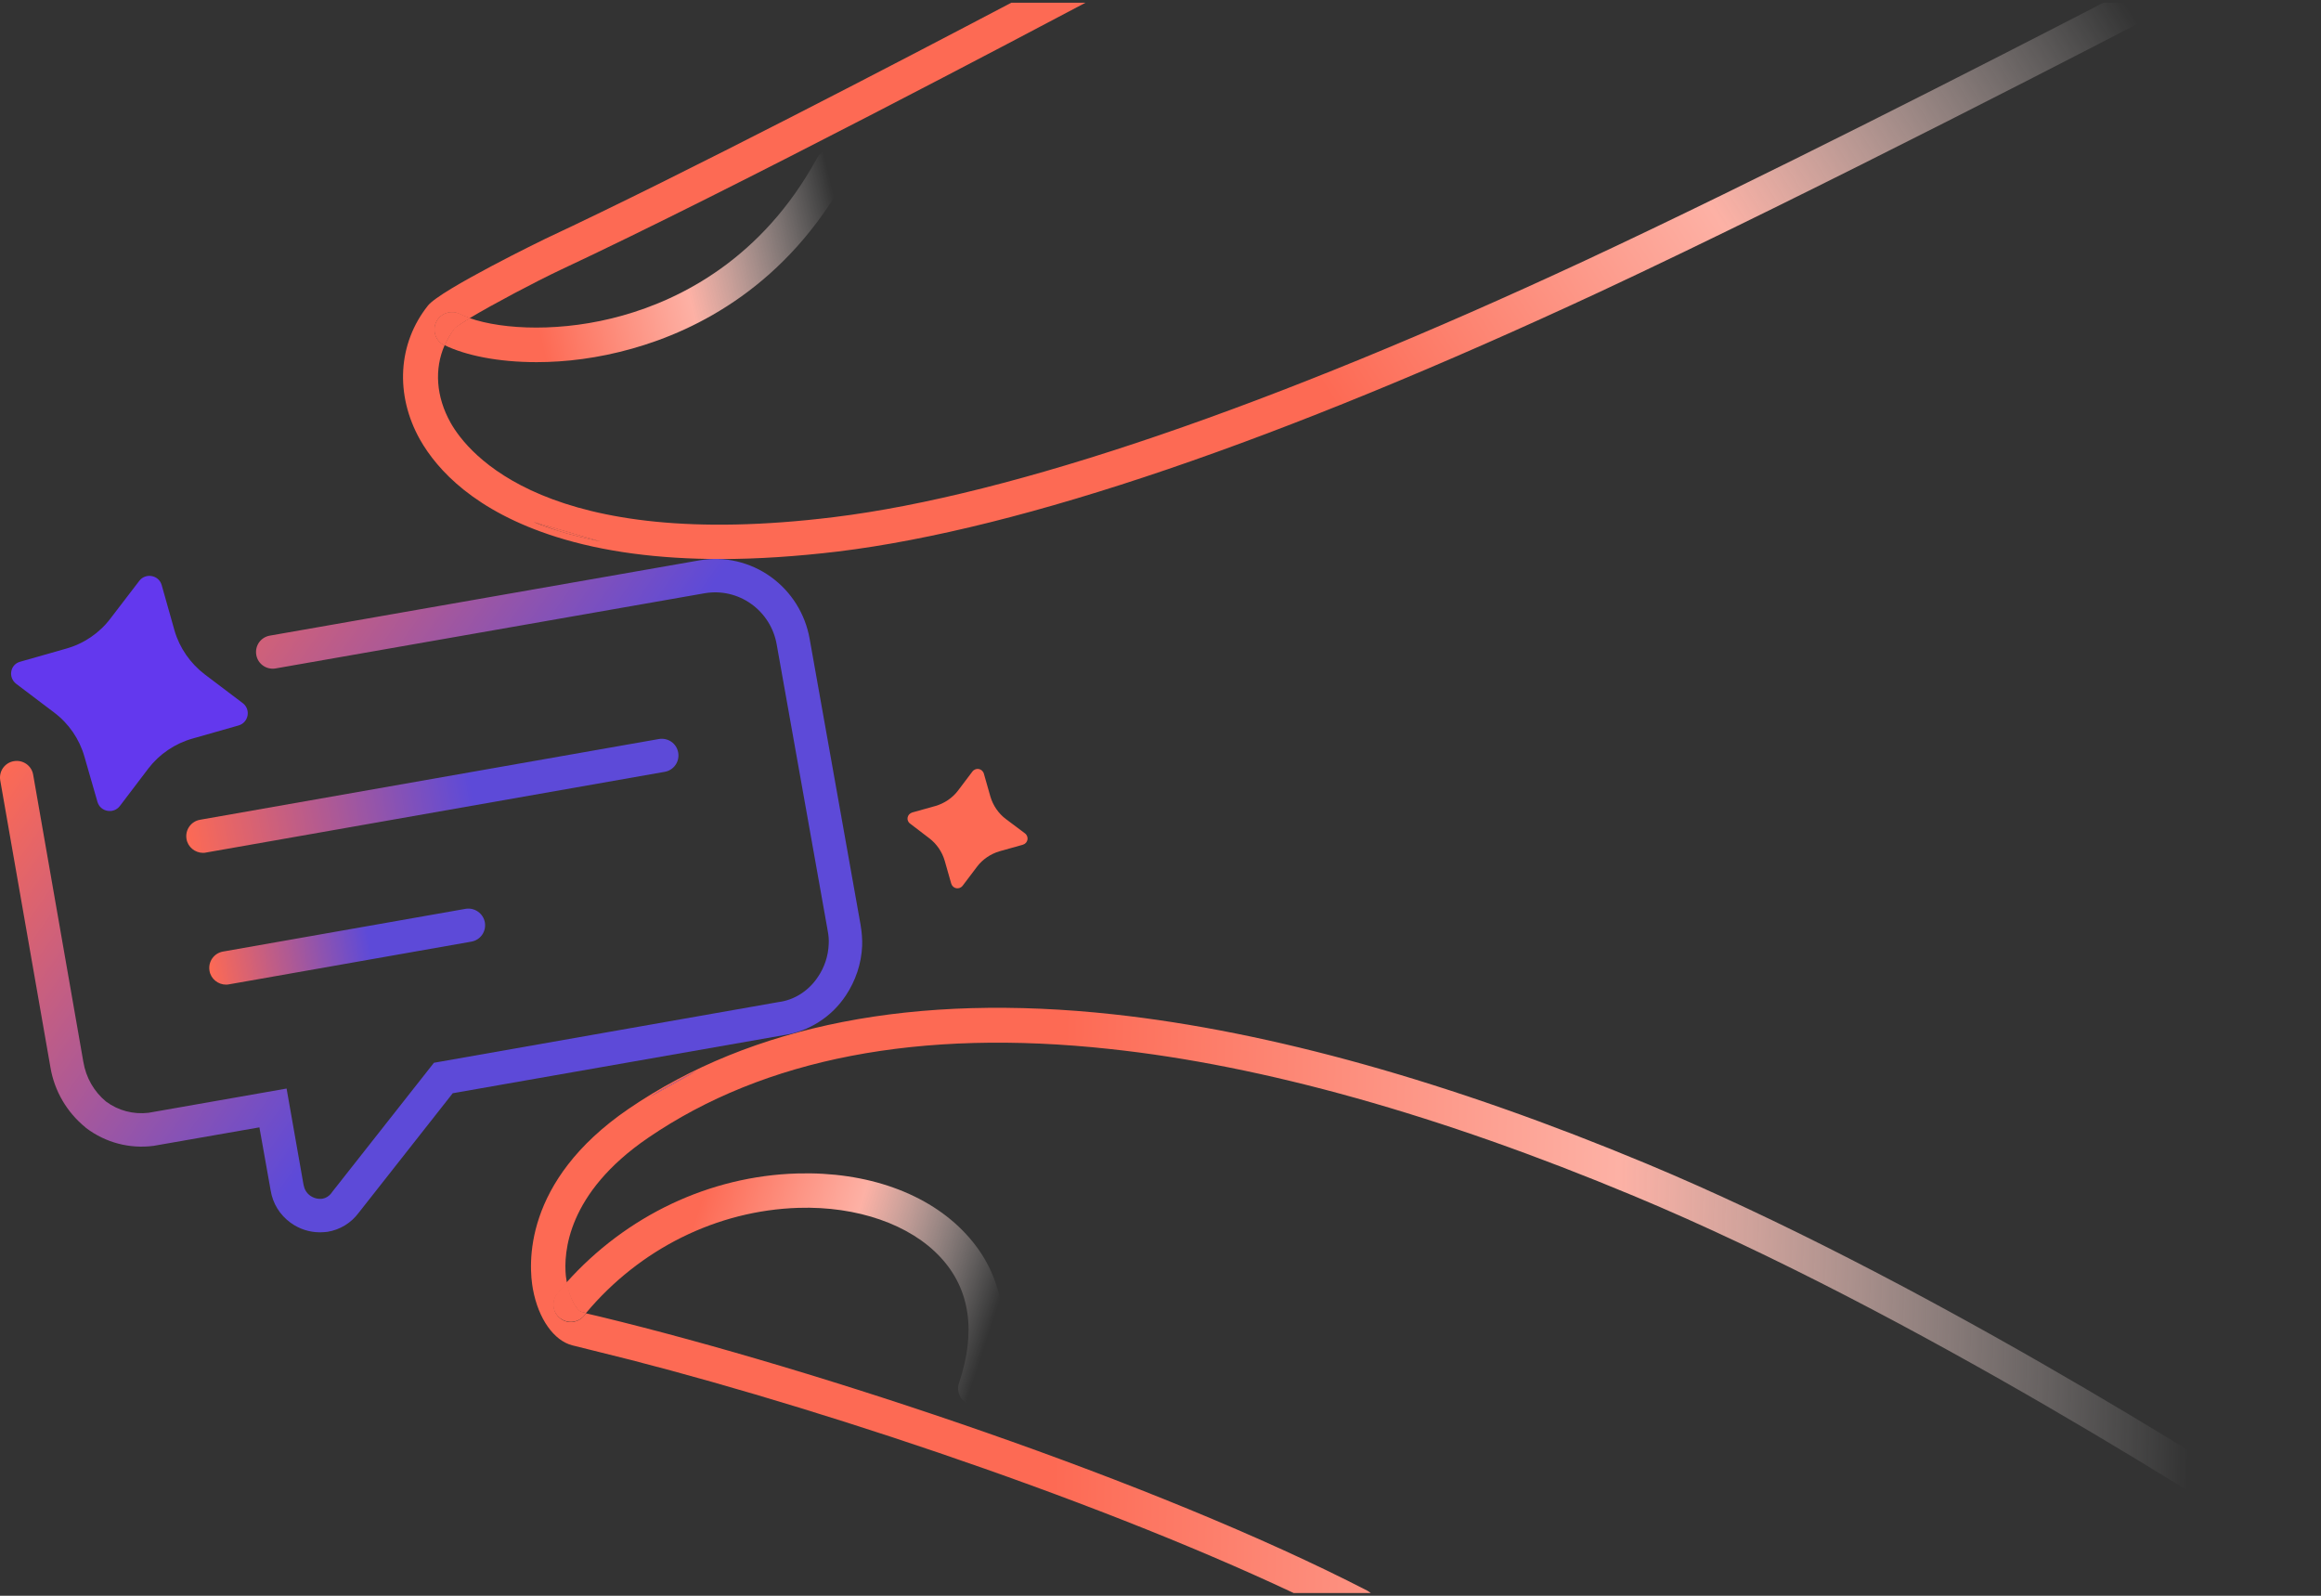<svg width="128" height="88" viewBox="0 0 128 88" fill="none" xmlns="http://www.w3.org/2000/svg">
<rect x="0" y="0" width="128" height="88" fill="#333333" stroke="none"/>
<g clip-path="url(#clip0_1_21)">
<path d="M90.856 64.194C79.978 59.656 70.065 56.883 61.406 55.936C50.456 54.744 41.466 56.51 34.665 61.149C28.801 65.157 29.147 69.782 29.392 71.103C29.694 72.726 30.544 73.932 31.567 74.191L32.72 74.478C43.468 77.078 59.807 82.421 71.348 87.85H75.598C75.54 87.807 75.483 87.764 75.411 87.721C63.683 81.674 45.068 75.512 33.167 72.625L32.316 72.424C32.288 72.468 32.244 72.51 32.216 72.553C31.884 72.956 31.279 73.028 30.876 72.683C30.472 72.353 30.415 71.749 30.746 71.347C30.919 71.146 31.092 70.945 31.265 70.744C31.25 70.629 31.221 70.5 31.207 70.371C31.077 69.092 31.265 65.803 35.746 62.744C42.157 58.363 50.715 56.711 61.19 57.846C69.662 58.751 79.387 61.48 90.092 65.947C105.509 72.367 122.827 83.484 128 86.888V84.604C121.761 80.539 105.48 70.299 90.856 64.194ZM35.861 60.474C36.668 59.972 37.503 59.512 38.368 59.081L35.861 60.474Z" fill="url(#paint0_linear_1_21)"/>
<path d="M38.368 59.081C37.503 59.512 36.668 59.972 35.861 60.474L38.368 59.081Z" fill="url(#paint1_linear_1_21)"/>
<path d="M38.368 59.081C37.503 59.512 36.668 59.972 35.861 60.474L38.368 59.081Z" fill="url(#paint2_linear_1_21)"/>
<path d="M38.368 59.081C37.503 59.512 36.668 59.972 35.861 60.474L38.368 59.081Z" fill="url(#paint3_linear_1_21)"/>
<path d="M32.029 72.338L32.317 72.41C35.285 68.862 39.55 66.751 44.031 66.608C47.272 66.507 50.197 67.527 51.869 69.336C53.497 71.089 53.842 73.43 52.892 76.26C52.719 76.762 52.992 77.293 53.497 77.466C53.597 77.495 53.698 77.509 53.799 77.509C54.203 77.509 54.577 77.25 54.707 76.863C55.888 73.372 55.384 70.313 53.266 68.044C51.191 65.803 47.805 64.597 43.959 64.712C39.132 64.855 34.536 67.038 31.236 70.73C31.438 71.764 31.87 72.281 32.029 72.338Z" fill="url(#paint4_linear_1_21)"/>
<path d="M30.875 72.668C31.279 72.999 31.884 72.941 32.215 72.539C32.244 72.496 32.287 72.453 32.316 72.41L32.028 72.338C31.884 72.281 31.437 71.763 31.264 70.715C31.092 70.916 30.919 71.117 30.746 71.318C30.4 71.735 30.458 72.338 30.875 72.668Z" fill="url(#paint5_linear_1_21)"/>
<path d="M30.875 72.668C31.279 72.999 31.884 72.941 32.215 72.539C32.244 72.496 32.287 72.453 32.316 72.41L32.028 72.338C31.884 72.281 31.437 71.763 31.264 70.715C31.092 70.916 30.919 71.117 30.746 71.318C30.4 71.735 30.458 72.338 30.875 72.668Z" fill="url(#paint6_linear_1_21)"/>
<path d="M30.674 29.608C33.267 30.427 36.322 30.829 39.751 30.829C41.768 30.829 43.929 30.685 46.22 30.413C56.392 29.163 70.526 24.337 88.233 16.093C100.077 10.563 116.819 1.873 120.133 0.15H115.998C109.745 3.381 96.965 9.917 87.412 14.369C70.137 22.412 55.83 27.31 45.989 28.517C30.184 30.47 25.818 25.026 24.853 23.317C24.046 21.881 23.945 20.344 24.521 19.037C24.521 19.037 24.521 19.037 24.507 19.037C24.032 18.807 23.83 18.233 24.06 17.759C24.291 17.285 24.867 17.084 25.343 17.314C25.516 17.4 25.703 17.472 25.905 17.543C27.173 16.782 29.535 15.533 30.904 14.886C40.485 10.405 57.069 1.629 59.864 0.15H55.772C49.793 3.295 37.705 9.601 30.083 13.163C30.025 13.191 24.291 15.978 23.599 16.854C21.942 18.937 21.77 21.766 23.167 24.251C24.118 25.917 26.178 28.186 30.674 29.608ZM33.08 29.852C32.273 29.68 31.495 29.493 30.775 29.264C30.299 29.12 29.852 28.962 29.435 28.79L33.08 29.852Z" fill="url(#paint7_linear_1_21)"/>
<path d="M33.08 29.853L29.435 28.79C29.853 28.948 30.299 29.106 30.775 29.264C31.51 29.493 32.288 29.68 33.08 29.853Z" fill="#F26A56"/>
<path d="M33.08 29.853L29.435 28.79C29.853 28.948 30.299 29.106 30.775 29.264C31.51 29.493 32.288 29.68 33.08 29.853Z" fill="url(#paint8_linear_1_21)"/>
<path d="M24.522 19.037C25.675 19.598 27.461 19.971 29.593 19.971C31.193 19.971 32.994 19.755 34.867 19.224C38.44 18.219 43.396 15.748 46.725 9.658C46.984 9.199 46.811 8.624 46.336 8.366C45.874 8.107 45.298 8.279 45.039 8.753C42.028 14.254 37.561 16.495 34.334 17.4C31.034 18.334 27.749 18.19 25.905 17.544C25.502 17.788 25.213 17.974 25.084 18.075C24.853 18.377 24.666 18.707 24.522 19.037Z" fill="url(#paint9_linear_1_21)"/>
<path d="M24.061 17.759C23.831 18.233 24.032 18.808 24.508 19.037C24.508 19.037 24.508 19.037 24.522 19.037C24.666 18.707 24.854 18.377 25.098 18.075C25.228 17.975 25.516 17.773 25.92 17.544C25.718 17.472 25.531 17.4 25.358 17.314C24.868 17.084 24.292 17.285 24.061 17.759Z" fill="url(#paint10_linear_1_21)"/>
<path d="M24.061 17.759C23.831 18.233 24.032 18.808 24.508 19.037C24.508 19.037 24.508 19.037 24.522 19.037C24.666 18.707 24.854 18.377 25.098 18.075C25.228 17.975 25.516 17.773 25.92 17.544C25.718 17.472 25.531 17.4 25.358 17.314C24.868 17.084 24.292 17.285 24.061 17.759Z" fill="url(#paint11_linear_1_21)"/>
<path d="M55.469 45.164C55.066 44.862 54.763 44.417 54.619 43.928L54.259 42.664C54.173 42.377 53.812 42.305 53.625 42.55L52.833 43.598C52.53 44 52.083 44.302 51.594 44.445L50.311 44.804C50.023 44.891 49.951 45.25 50.196 45.422L51.248 46.226C51.651 46.528 51.954 46.973 52.098 47.462L52.458 48.725C52.545 49.013 52.905 49.085 53.092 48.84L53.884 47.792C54.187 47.39 54.634 47.088 55.124 46.944L56.406 46.585C56.694 46.499 56.766 46.14 56.521 45.953L55.469 45.164Z" fill="#FD6A54"/>
<path d="M0.892 37.709L2.981 39.289C3.788 39.892 4.379 40.754 4.653 41.716L5.373 44.215C5.532 44.776 6.266 44.905 6.612 44.445L8.183 42.377C8.788 41.587 9.652 40.998 10.632 40.725L13.153 40.007C13.715 39.849 13.845 39.117 13.384 38.772L11.295 37.192C10.502 36.589 9.897 35.727 9.623 34.765L8.917 32.266C8.759 31.705 8.024 31.576 7.678 32.036L6.094 34.104C5.488 34.908 4.624 35.497 3.644 35.77L1.123 36.488C0.561 36.632 0.431 37.35 0.892 37.709Z" fill="#6338EE"/>
<path d="M45.168 56.352C45.773 55.964 46.263 55.476 46.652 54.887C47.185 54.083 47.502 53.149 47.546 52.172C47.56 51.813 47.531 51.425 47.459 50.995L44.65 35.224C44.405 33.845 43.641 32.624 42.503 31.806C41.941 31.404 41.307 31.116 40.63 30.958C39.953 30.8 39.261 30.786 38.569 30.901L14.883 35.052C14.378 35.138 14.047 35.612 14.133 36.114C14.22 36.617 14.695 36.948 15.2 36.861L38.886 32.711C39.333 32.639 39.78 32.653 40.212 32.754C40.644 32.854 41.062 33.041 41.422 33.3C42.171 33.831 42.676 34.635 42.834 35.54L45.644 51.311C45.701 51.598 45.716 51.856 45.701 52.086C45.673 52.718 45.471 53.336 45.111 53.867C44.866 54.241 44.549 54.557 44.174 54.801C43.8 55.045 43.382 55.203 42.935 55.26L23.931 58.607L18.297 65.76L18.283 65.788C18.153 65.961 17.966 66.076 17.779 66.105C17.534 66.133 17.303 66.076 17.102 65.932C16.9 65.788 16.785 65.573 16.741 65.343L15.805 60.029L8.197 61.365C7.362 61.465 6.526 61.25 5.849 60.747C5.186 60.201 4.74 59.426 4.595 58.55L1.829 42.721C1.743 42.219 1.267 41.889 0.763 41.975C0.259 42.061 -0.073 42.535 0.014 43.038L2.78 58.851C2.996 60.158 3.688 61.336 4.711 62.169L4.74 62.198C5.82 63.016 7.146 63.361 8.471 63.189L14.306 62.169L14.926 65.645C15.041 66.363 15.43 66.995 16.021 67.426C16.496 67.771 17.058 67.957 17.649 67.957C17.793 67.957 17.937 67.943 18.067 67.929C18.759 67.814 19.364 67.44 19.781 66.88L24.968 60.287L43.223 57.084C43.915 56.984 44.563 56.74 45.168 56.352Z" fill="url(#paint12_linear_1_21)"/>
<path d="M37.402 41.501C37.316 40.998 36.84 40.668 36.336 40.754L11.036 45.206C10.531 45.293 10.2 45.767 10.286 46.269C10.358 46.714 10.762 47.031 11.194 47.031C11.252 47.031 11.295 47.031 11.352 47.016L36.653 42.564C37.157 42.477 37.489 42.004 37.402 41.501Z" fill="url(#paint13_linear_1_21)"/>
<path d="M25.674 50.119L12.303 52.474C11.799 52.56 11.467 53.035 11.554 53.537C11.626 53.982 12.029 54.298 12.462 54.298C12.519 54.298 12.562 54.298 12.62 54.284L25.991 51.928C26.495 51.842 26.826 51.368 26.74 50.866C26.653 50.377 26.178 50.032 25.674 50.119Z" fill="url(#paint14_linear_1_21)"/>
</g>
<defs>
<linearGradient id="paint0_linear_1_21" x1="36.227" y1="71.047" x2="132.372" y2="73.404" gradientUnits="userSpaceOnUse">
<stop offset="0.23" stop-color="#FD6A54"/>
<stop offset="0.55" stop-color="#FDB1A5"/>
<stop offset="0.88" stop-color="white" stop-opacity="0"/>
</linearGradient>
<linearGradient id="paint1_linear_1_21" x1="27.307" y1="62.064" x2="116.297" y2="41.161" gradientUnits="userSpaceOnUse">
<stop stop-color="#FD6A54"/>
<stop offset="0.3" stop-color="#AC5996"/>
<stop offset="0.58" stop-color="#5D4AD8"/>
</linearGradient>
<linearGradient id="paint2_linear_1_21" x1="7.814" y1="59.776" x2="46.082" y2="59.776" gradientUnits="userSpaceOnUse">
<stop stop-color="#FD6A54"/>
<stop offset="0.3" stop-color="#AC5996"/>
<stop offset="0.58" stop-color="#5D4AD8"/>
</linearGradient>
<linearGradient id="paint3_linear_1_21" x1="36.504" y1="59.759" x2="132.649" y2="62.116" gradientUnits="userSpaceOnUse">
<stop offset="0.23" stop-color="#FD6A54"/>
<stop offset="0.55" stop-color="#FDB1A5"/>
<stop offset="0.88" stop-color="white"/>
</linearGradient>
<linearGradient id="paint4_linear_1_21" x1="32.808" y1="66.367" x2="55.7" y2="73.851" gradientUnits="userSpaceOnUse">
<stop offset="0.23" stop-color="#FD6A54"/>
<stop offset="0.58" stop-color="#FDB1A5"/>
<stop offset="0.95" stop-color="white" stop-opacity="0"/>
</linearGradient>
<linearGradient id="paint5_linear_1_21" x1="36.205" y1="71.927" x2="132.35" y2="74.284" gradientUnits="userSpaceOnUse">
<stop offset="0.23" stop-color="#FD6A54"/>
<stop offset="0.55" stop-color="#FDB1A5"/>
<stop offset="0.88" stop-color="white"/>
</linearGradient>
<linearGradient id="paint6_linear_1_21" x1="31.053" y1="71.732" x2="53.946" y2="79.216" gradientUnits="userSpaceOnUse">
<stop offset="0.23" stop-color="#FD6A54"/>
<stop offset="0.58" stop-color="#FDB1A5"/>
<stop offset="0.95" stop-color="white"/>
</linearGradient>
<linearGradient id="paint7_linear_1_21" x1="32.339" y1="33.501" x2="114.317" y2="-18.783" gradientUnits="userSpaceOnUse">
<stop offset="0.42" stop-color="#FD6A54"/>
<stop offset="0.66" stop-color="#FDB1A5"/>
<stop offset="0.92" stop-color="white" stop-opacity="0"/>
</linearGradient>
<linearGradient id="paint8_linear_1_21" x1="30.129" y1="30.036" x2="112.107" y2="-22.248" gradientUnits="userSpaceOnUse">
<stop offset="0.42" stop-color="#FD6A54"/>
<stop offset="0.66" stop-color="#FDB1A5"/>
<stop offset="0.92" stop-color="white"/>
</linearGradient>
<linearGradient id="paint9_linear_1_21" x1="23.812" y1="17.606" x2="47.528" y2="12.035" gradientUnits="userSpaceOnUse">
<stop offset="0.23" stop-color="#FD6A54"/>
<stop offset="0.58" stop-color="#FDB1A5"/>
<stop offset="0.95" stop-color="white" stop-opacity="0"/>
</linearGradient>
<linearGradient id="paint10_linear_1_21" x1="23.124" y1="19.051" x2="105.101" y2="-33.232" gradientUnits="userSpaceOnUse">
<stop offset="0.42" stop-color="#FD6A54"/>
<stop offset="0.66" stop-color="#FDB1A5"/>
<stop offset="0.92" stop-color="white"/>
</linearGradient>
<linearGradient id="paint11_linear_1_21" x1="23.973" y1="18.288" x2="47.689" y2="12.717" gradientUnits="userSpaceOnUse">
<stop offset="0.23" stop-color="#FD6A54"/>
<stop offset="0.58" stop-color="#FDB1A5"/>
<stop offset="0.95" stop-color="white"/>
</linearGradient>
<linearGradient id="paint12_linear_1_21" x1="5.685" y1="34.505" x2="42.7" y2="60.506" gradientUnits="userSpaceOnUse">
<stop stop-color="#FD6A54"/>
<stop offset="0.3" stop-color="#AC5996"/>
<stop offset="0.58" stop-color="#5D4AD8"/>
</linearGradient>
<linearGradient id="paint13_linear_1_21" x1="10.277" y1="46.271" x2="37.396" y2="41.475" gradientUnits="userSpaceOnUse">
<stop stop-color="#FD6A54"/>
<stop offset="0.3" stop-color="#AC5996"/>
<stop offset="0.58" stop-color="#5D4AD8"/>
</linearGradient>
<linearGradient id="paint14_linear_1_21" x1="11.562" y1="53.545" x2="26.746" y2="50.86" gradientUnits="userSpaceOnUse">
<stop stop-color="#FD6A54"/>
<stop offset="0.3" stop-color="#AC5996"/>
<stop offset="0.58" stop-color="#5D4AD8"/>
</linearGradient>
<clipPath id="clip0_1_21">
<rect width="128" height="88" fill="white"/>
</clipPath>
</defs>
</svg>
